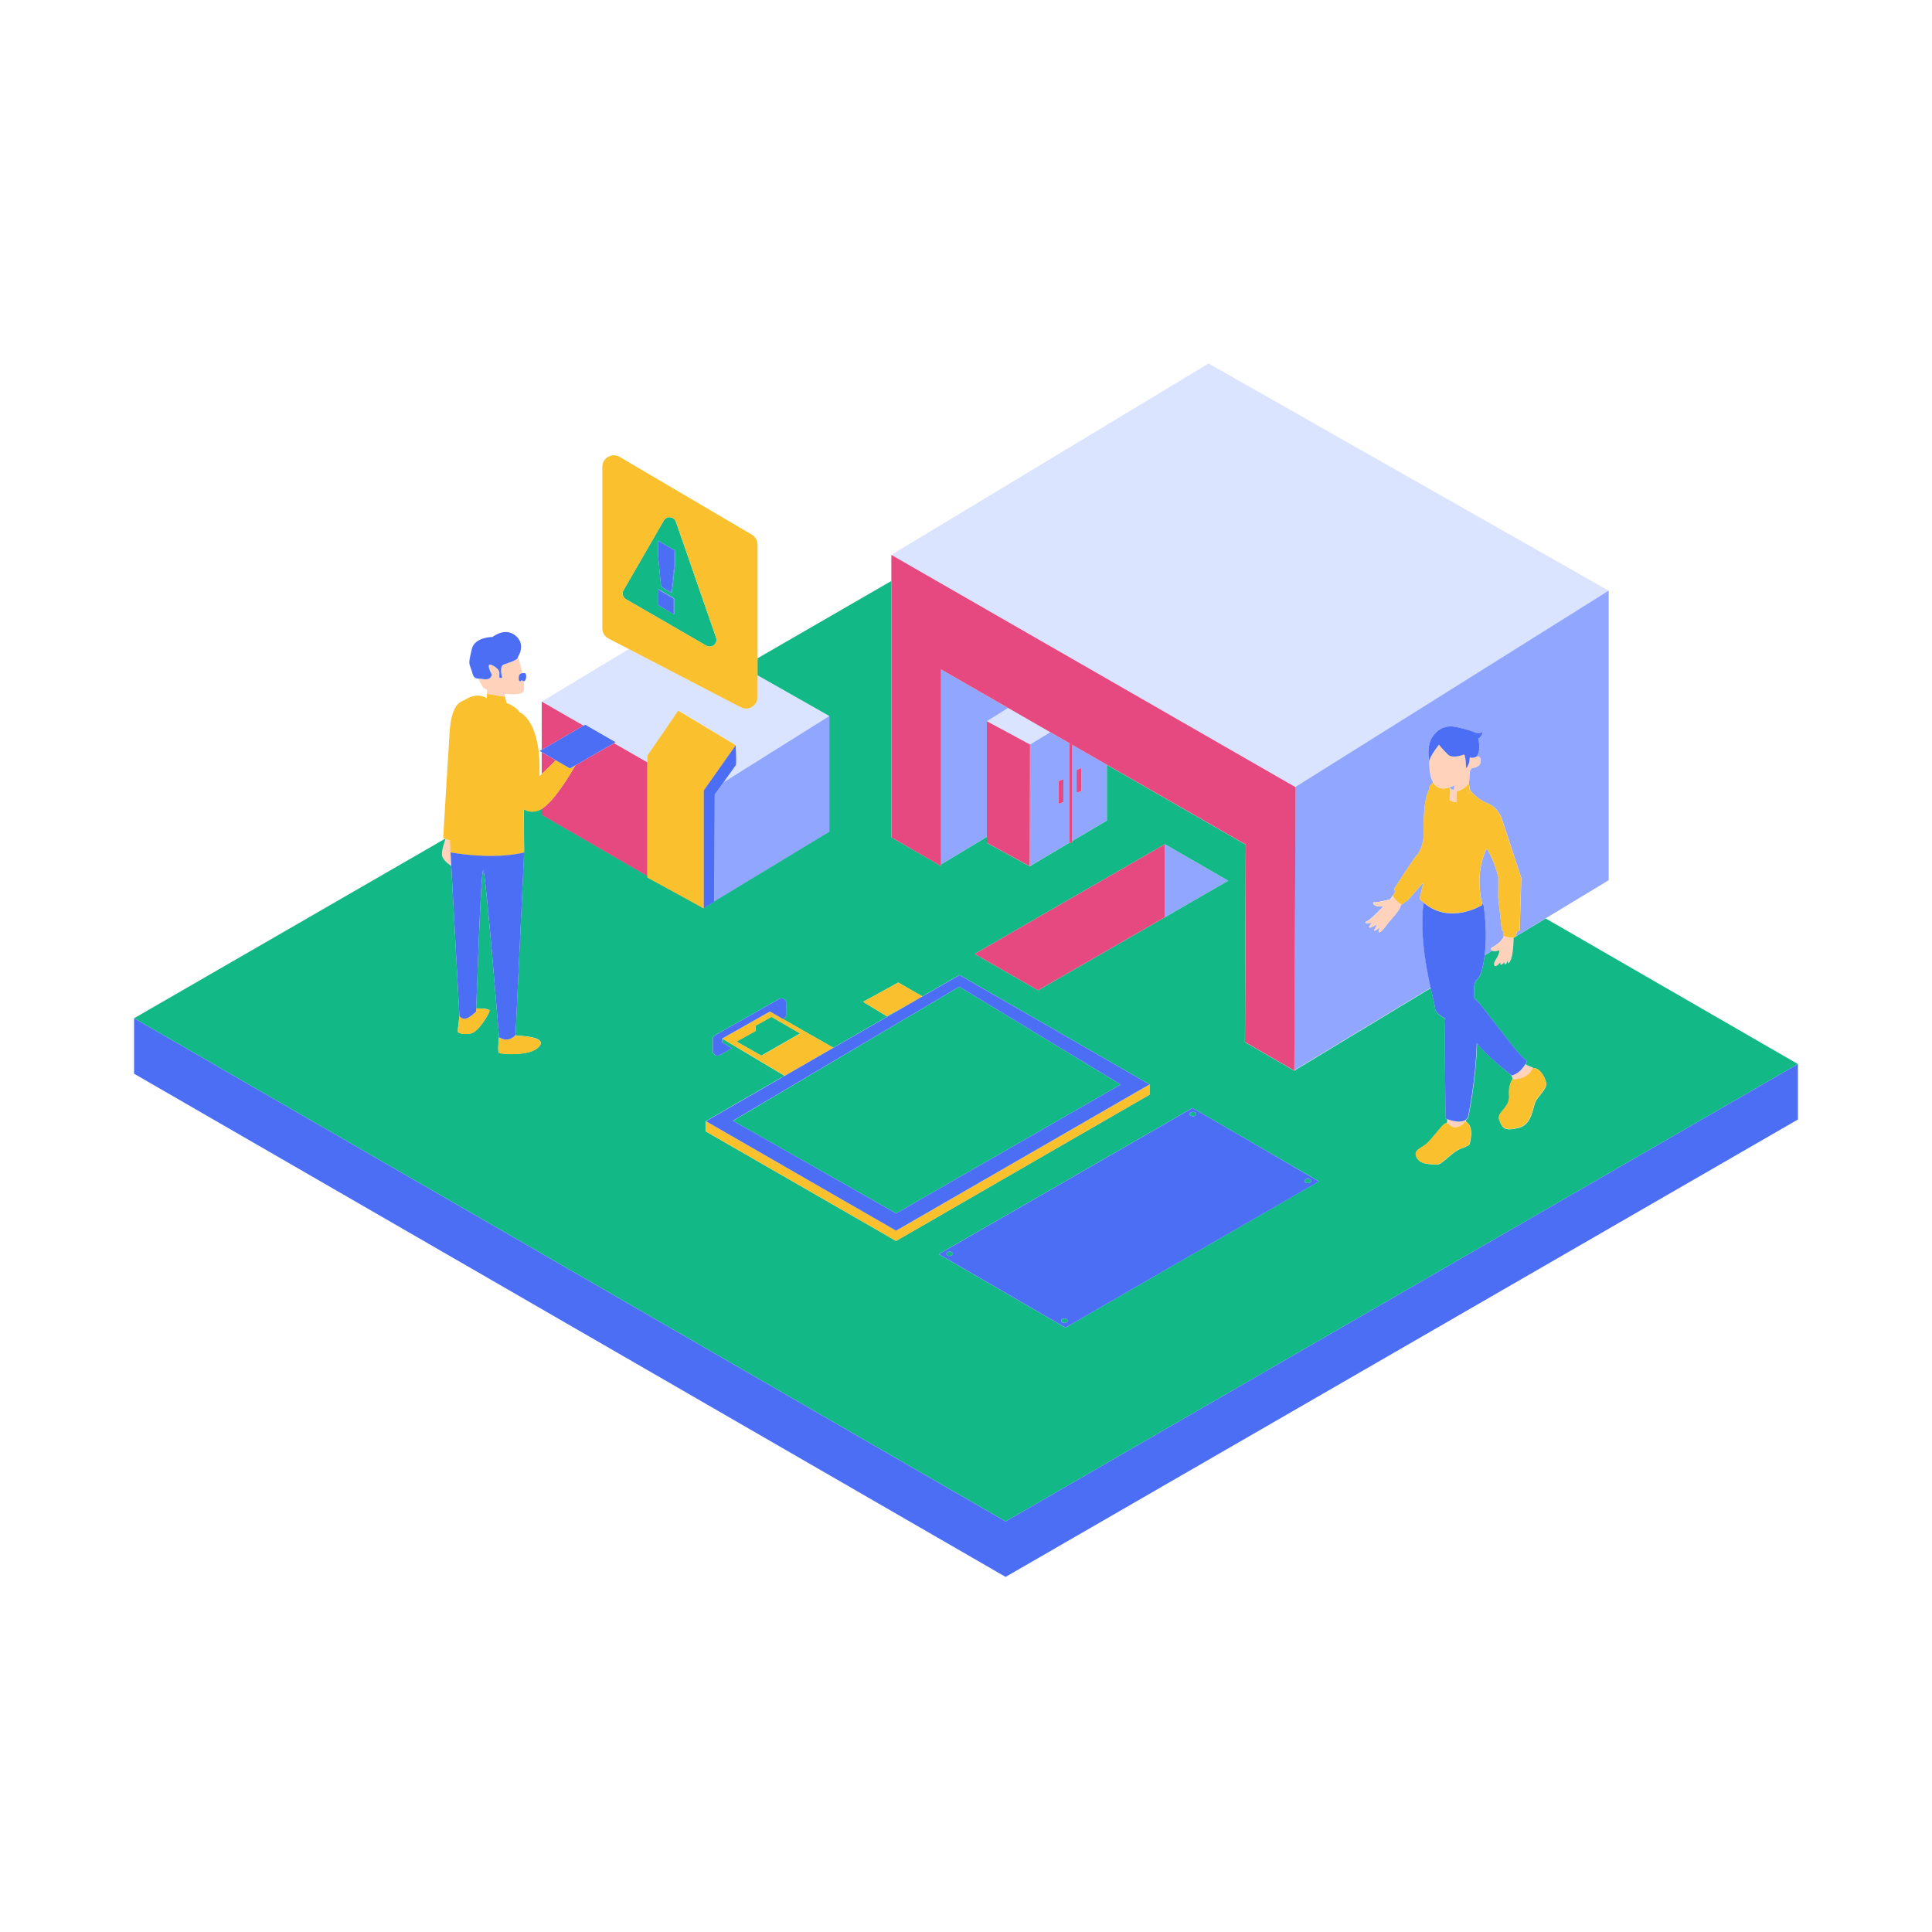 <?xml version="1.0" standalone="no"?>
<svg version="1.1" id="Layer_2" xmlns="http://www.w3.org/2000/svg" xmlns:xlink="http://www.w3.org/1999/xlink" x="0px" y="0px" viewBox="0 0 2000 2000" enable-background="new 0 0 2000 2000" xml:space="preserve">
<path id="color_x5F_7" fill="#dbe4ff" d="M1043.6,732.9l43.7,25.1l-21,12.7l-44.7-24.1L1043.6,732.9z M784.1,721.5
	c0,8.9-9.5,14.7-17.4,10.6l-115.8-60.2l-90.1,54.4l43.3,24.9l1.7-1l18.3,10.6l1,0.6l0,0l12.1,7l-1.6,0.9l34.7,19.9V782l31.9-46.5
	l59.5,35.8c0,0,1.2,19.3,0,20.9l-12.5,17.5l109.4-68.6L784.1,699V721.5z M1251.1,376.3L922.7,574.4l418.4,240.5l324.2-203.4
	L1251.1,376.3z"></path>
<path id="color_x5F_6" fill="#91a7ff" d="M1271.5,911.7l-65.6,37.9v-75.7L1271.5,911.7z M1481,862.6c0,0.2,0,0.4,0,0.6
	C1481,863,1481,862.8,1481,862.6z M1480.9,861.3c0-0.1,0-0.2,0-0.4C1480.9,861,1480.9,861.1,1480.9,861.3z M1481.1,864.8
	c0-0.2,0-0.4,0-0.6C1481.1,864.4,1481.1,864.6,1481.1,864.8z M1479.9,845.3c0-0.2,0-0.5,0-0.7
	C1479.9,844.9,1479.9,845.1,1479.9,845.3z M1479.5,838.6c0,0.3,0,0.5,0,0.8C1479.5,839.1,1479.5,838.9,1479.5,838.6z M1480.5,855
	L1480.5,855L1480.5,855z M1480.7,857.2c0-0.1,0-0.3,0-0.4C1480.7,856.9,1480.7,857,1480.7,857.2z M1480.8,858.9v0.1
	C1480.8,859,1480.8,859,1480.8,858.9z M1525.2,785c0.1-0.2,0.1-0.4,0.1-0.6c0.6-0.1,1.2-0.2,1.6-0.3
	C1525.9,784.6,1525.2,785.1,1525.2,785z M1066.3,770.7l-0.3,126l41.2-24.5V769.5l-19.9-11.5L1066.3,770.7z M1095.8,808.6l5-2.1v23.9
	l-5,1.7V808.6z M1110.2,870.5l35.8-21.2v-57.6l-35.8-20.5V870.5z M1114.5,797.1l5-2.1v23.9l-5,1.7V797.1z M974.2,693l69.4,39.9
	l-22,13.7v119.6L974.2,895V693z M1534.4,935.9c-0.8-2.9-3.2-13-2.7-27.8c0.7-17.5,7.3-29.6,7.3-29.6c7.8,11.4,12.1,29.5,12.1,29.5
	l-0.1,21.5l3.7,33.5c0.4,0.3,0.9,0.5,1.3,0.7v5.1c0,0,0.3,0.1,0.8,0.3c-1,3.4-2.4,3.4-3,4.8c-0.8,1.9-10.4,7.8-10.4,7.8
	c0.1,1.2,0.7,2,1.4,2.4l-7.9,4.8c3.4-27.7-1.4-53.6-1.4-53.6C1535.1,935.5,1534.7,935.7,1534.4,935.9z M1500.7,815.2
	c1.8-0.6,3.5-1.5,5.2-2.5c-0.5,1.8-0.9,3.7-1.2,5.4c-1-0.6-2.4-1.3-3.9-2.1L1500.7,815.2z M1566.9,970.4c0.5-0.1,0.9-0.3,1.4-0.4
	l-1.4,0.8C1566.9,970.6,1566.9,970.5,1566.9,970.4z M1479.7,842.6c0,0.3,0,0.5,0,0.8C1479.8,843.2,1479.8,842.9,1479.7,842.6z
	 M1665.3,611.4v299.8l-96,58.1l0.9-4.7c1.9-0.8,3-1.6,3-1.6l1.7-54l-19.9-60.5c0,0-3.3-12.4-14.9-16.8s-18.3-13.9-18.3-13.9
	l-1.1-6.2c0.2-5.2,0.7-10.6,1-13.8c1.3-1.7,2-2.8,2-2.8s9.5-0.1,9.1-7.8c-0.3-4.4-2.8-4.4-4.8-3.6c5.7-4.4,2.4-19.1,2.4-19.1
	c2.4,0.2,6-8.2,4.1-6.5s-6.8,0.6-6.8,0.6s-7.3-3.4-21.5-6.1s-21.7,8.2-21.7,8.2c-8.7,9.5-5.1,27.5-5.1,27.5c0.1-0.4,0.2-0.9,0.3-1.4
	c-0.3,9.1,0.7,17.7,4,23.3c-0.7,0.4-1.8,1.3-3.3,3.3c-0.5,0.7-0.9,2.1-1.1,4.2c0,0,0,0,0-0.1c-2.7,4.9-6.3,17.3-5.4,48.5
	c0,0-1.5,12.9-6.7,18.7s-23.9,35.5-23.9,35.5s0.2,1.1,1.1,2.8l-1.4,2.3c-2.3,3.4-4,5.7-4,5.7s-14.3,3.7-16.6,3
	c-2.3-0.7-1.1,6.1,9.8,4.1c0,0-12.9,13.7-17,15.4s-0.9,3.2,5.1,1.4c0,0-4.7,5.5-2.5,5.4c2.1-0.1,8.4-3.7,8.4-3.7s-5.4,7.4-3,6.8
	c2.4-0.6,5.9-4.2,5.9-4.2s-3.3,5.3-1.3,5.9s9.2-9.8,9.2-9.8s12.7-13.8,12.7-17.2c0-0.3,0.4-1.1,1.1-2.1c0.2,0.1,0.4,0.2,0.6,0.3
	l4.3-3.6c0.2,0.1,0.4,0.2,0.6,0.3l2.6-2.9l0.6-0.5l-0.1-0.1l14.1-15.9c-2.2,9.6-4,16.8-4,16.8c1.4,1.4,2.8,2.7,4.2,3.9
	c0,0.2,0,0.5,0,0.7c-4,29.5,2.5,65.2,7.4,87.5l-141.3,85.5l1.3-293.4L1665.3,611.4z M1479.1,820.7c0,0.2,0,0.5,0,0.7
	C1479.1,821.2,1479.1,821,1479.1,820.7z M1479.7,841.4c0-0.3,0-0.6,0-0.8C1479.6,840.9,1479.7,841.1,1479.7,841.4z M1479.2,819.3
	c0,0.2,0,0.4,0,0.7C1479.2,819.8,1479.2,819.6,1479.2,819.3z M1479.1,823c0-0.3,0-0.5,0-0.8C1479.1,822.4,1479.1,822.7,1479.1,823z
	 M1473.9,912.4c-0.1,0.5-0.2,1-0.3,1.4C1473.7,913.3,1473.8,912.9,1473.9,912.4z M1479.1,823.8c0,0.3,0,0.6,0,1
	C1479.1,824.4,1479.1,824.1,1479.1,823.8z M1474.2,911c-0.1,0.4-0.2,0.9-0.3,1.3C1474,911.9,1474.1,911.5,1474.2,911z M1474.3,910.7
	c0.1-0.4,0.2-0.7,0.2-1.1C1474.5,910,1474.4,910.3,1474.3,910.7z M1479.3,818c0,0.2,0,0.4-0.1,0.6
	C1479.3,818.5,1479.3,818.3,1479.3,818z M1479.2,831.7c0,0.3,0,0.6,0,0.9C1479.2,832.3,1479.2,832,1479.2,831.7z M1479.1,828.8
	c0-0.3,0-0.6,0-0.8C1479.1,828.2,1479.1,828.5,1479.1,828.8z M1479.1,829.8c0,0.3,0,0.6,0,0.9
	C1479.2,830.4,1479.2,830.1,1479.1,829.8z M1479.1,827c0-0.3,0-0.6,0-0.8C1479.1,826.4,1479.1,826.7,1479.1,827z M1479.5,837.4
	c0-0.2,0-0.4,0-0.5C1479.4,837,1479.4,837.2,1479.5,837.4z M1479.3,833.6c0,0.3,0,0.6,0,0.9C1479.3,834.2,1479.3,833.9,1479.3,833.6
	z M1474.6,909.2L1474.6,909.2L1474.6,909.2L1474.6,909.2z M1520.7,820.5l1.1-2.7c-0.3,1.1-0.6,2.1-1.1,3.1
	C1520.7,820.8,1520.7,820.6,1520.7,820.5z M728,940v0.3l0.3-0.2L728,940z M749.1,809.8l-9.1,12.8l-0.4,110.7l-0.6,0.4l119.5-72.4
	V741.2L749.1,809.8z"></path>
<path id="color_x5F_5" fill="#FFD2BB" d="M1525.3,784.4c0,0.2-0.1,0.4-0.1,0.6c0,0.1,0.7-0.4,1.8-1c0.4-0.1,0.6-0.2,0.6-0.2
	c0.1-0.1,0.3-0.2,0.4-0.3c2.1-0.8,4.6-0.9,4.8,3.6c0.5,7.7-9.1,7.8-9.1,7.8s-0.7,1.1-2,2.8c-0.3,3.2-0.8,8.6-1,13.8l-0.2-1
	c0,0-1.7,5.5-12.3,8.9c0,0-0.1,6.1-0.1,11.1c-3-0.5-5.4-1.3-7.3-2.2l0.6-8.8l-0.6-3.7c1.5,0.7,2.8,1.5,3.9,2.1
	c0.3-1.7,0.7-3.6,1.2-5.4c-1.8,1.1-3.7,2-5.6,2.6c-1.6,0.5-3.2,0.8-4.8,0.9c-4.3,0.3-7.6-1.2-9.9-3.8c-0.3-0.3-0.6-0.7-0.8-1
	c-0.1-0.1-0.1-0.2-0.2-0.3c-3.9-5.5-5-14.7-4.7-24.4c1.9-6,9.8-15.8,9.8-15.8s4.8,5.8,9.5,10.3c4.8,4.5,16.6-0.2,16.6-0.2
	c1.8,2.5,2,14.3,2,14.3c4.9-5.2,3.3-12.9,4-11.5C1522,784.7,1523.8,784.6,1525.3,784.4z M1556.8,969.1c-1,3.4-2.4,3.4-3,4.8
	c-0.8,1.9-10.4,7.8-10.4,7.8c0.4,5.2,8.8,1.9,8.8,1.9c-0.5,7.6-6.6,11.3-5.4,15.2s6.4-2.8,6.4-2.8c-0.8,5.8,4,0,4,0
	c0.5,6.3,3.7-2,3.7-2c-0.4,3.3,0.7,3,0.7,3c4.3-3.3,5.2-18.2,5.3-26.7C1563.4,971.2,1558.7,969.8,1556.8,969.1z M1497.5,1162.5h0.1
	c0.1,0,0.3,0.1,0.4,0.1h0.1c0.1,0.1,0.3,0.1,0.4,0.2c0,0,0,0,0.1,0c2.2,1.1,4.2,4.1,7.3,4.1c0.1,0,0.1,0,0.2,0
	c4-0.2,9.8-2.7,9.8-6.2c0,0,0.7,0.1,1.7,0.7c-0.3-0.7-0.5-1.4-0.7-1.9c-2.8,1.8-8.4,2.7-19-1c0,0.8,0,1.4,0,1.6
	C1498.1,1160.9,1497.8,1161.7,1497.5,1162.5L1497.5,1162.5z M1565.1,1113.5c0,0-0.7-0.6-2-1.6c1.1,1.2,1.8,2.2,2,2.8
	c0.2,0.7,0.4,1.6,0.6,2.7c0.6,0,1.2,0,1.7,0c0.2,0,0.3,0,0.5,0c0.4,0,0.8,0,1.2-0.1c0.2,0,0.3,0,0.5,0c0.5,0,0.9-0.1,1.3-0.2
	c0.1,0,0.2,0,0.2,0c0.5-0.1,1-0.2,1.5-0.3c0.1,0,0.1,0,0.2,0c0.4-0.1,0.9-0.2,1.3-0.3c0.1,0,0.2-0.1,0.3-0.1
	c0.4-0.1,0.8-0.3,1.2-0.4h0.1c0.9-0.3,1.7-0.7,2.5-1.1c6.5-3.5,8.5-9,8.5-9c0.3,0,0.7-0.1,1,0c-1.9-1.1-3.7-1.8-5-2.2
	c-0.8-0.3-2.1-0.9-3.6-1.8C1576.9,1105.5,1572.4,1111.5,1565.1,1113.5z M1442,927.3l1.2-2c-2.3,3.4-4,5.7-4,5.7s-14.3,3.7-16.6,3
	c-2.3-0.7-1.1,6.1,9.8,4.1c0,0-12.9,13.7-17,15.4s-0.9,3.2,5.1,1.4c0,0-4.7,5.5-2.5,5.4c2.1-0.1,8.4-3.7,8.4-3.7s-5.4,7.4-3,6.8
	c2.4-0.6,5.9-4.2,5.9-4.2s-3.3,5.3-1.3,5.9s9.2-9.8,9.2-9.8s12.7-13.8,12.7-17.2c0-0.3,0.4-1.1,1.1-2.1
	C1446.3,933.8,1442,927.3,1442,927.3z M467.1,896.6c-4-2.6-8.7-7.1-9.4-10.5c-0.9-4.8,1.9-13.2,3.6-17.8l4.6,1.7
	c0.1,4.3,0.2,6.9,0.2,7.2c0,0,0,0,0-0.1c0,0.1,0,0.1,0,0.1L467.1,896.6z M540.7,696.9c-1.9-8.8-4.5-17.2-4.5-17.2
	c0.4,3.7-9.6,6.2-14.8,8.2s-1.6,13.8-1.6,13.8H517l-0.1-4.1c0,0,1.5-4.5-7-8.8s-0.7,9.7-0.7,9.7c-2,7.2-8.7,4-14.3,3.9
	c1.9,3.6,3.8,6.6,4.6,8.4c0.5,1.1,2.2,2.2,4.6,3.2v4.3l18.8,3.1c-0.2-1.1-0.5-2.1-0.7-3.2c8.6,1,16.8,0.8,19-1.8
	c1.6-1.8,1.6-6.1,1-11.2c-1-0.2-1.9-1.6-2.8-0.5c-1.3,1.7-3-0.1-2.3-4.6C537.4,697.9,539.1,697.1,540.7,696.9z"></path>
<path id="color_x5F_4" fill="#12b886" d="M911.6,1056.4l-18.1-10.4v-8.9L918,1052l24.5-13.5L911.6,1056.4z M762.4,1078.2l25.7,14.6
	l40.2-23l-29.7-17.2l-16.5,9.2l0.2,5.4L762.4,1078.2z M993,1021.4l167.2,101.3l-232.5,133.4l-168.9-95.8L993,1021.4z M983.1,1295.6
	c-1.9,0-3.4,1-3.4,2.3s1.5,2.3,3.4,2.3s3.4-1,3.4-2.3S985,1295.6,983.1,1295.6z M1357.3,1222.5c0,1.3-1.5,2.3-3.4,2.3
	s-3.4-1-3.4-2.3s1.5-2.3,3.4-2.3S1357.3,1221.2,1357.3,1222.5z M1105.4,1367.2c0,1.3-1.5,2.3-3.4,2.3s-3.4-1-3.4-2.3
	s1.5-2.3,3.4-2.3S1105.4,1365.9,1105.4,1367.2z M1238.5,1153.3c0,1.3-1.5,2.3-3.4,2.3s-3.4-1-3.4-2.3s1.5-2.3,3.4-2.3
	C1236.9,1151.1,1238.5,1152.1,1238.5,1153.3z M812.3,1113.7l-3.4,2l-61.2-36.5v-4L812.3,1113.7z M741.3,660.1l-41.6-120
	c-2-5.6-9.6-6.4-12.6-1.2l-41.6,72c-1.9,3.3-0.8,7.6,2.6,9.5l83.1,48C736.8,671.6,743.4,666.2,741.3,660.1z M697.9,636l-16.4-9.5
	v-16.7l16.4,9.5V636z M698.7,585.2l-3.3,28.6l-11-6.3l-3.2-32.4v-15.3l17.5,10.1V585.2z M1535.9,937.8
	C1535.9,937.9,1535.9,937.9,1535.9,937.8C1535.9,937.9,1535.9,937.9,1535.9,937.8z M1536.1,938.8L1536.1,938.8L1536.1,938.8z
	 M1535.8,937.1L1535.8,937.1L1535.8,937.1z M1534,934.5c-0.1-0.3-0.1-0.5-0.2-0.9C1533.8,933.9,1533.9,934.2,1534,934.5z
	 M1534.2,935.3c-0.1-0.2-0.1-0.5-0.2-0.7C1534.1,934.8,1534.1,935.1,1534.2,935.3z M1535.5,935.4
	C1535.5,935.3,1535.5,935.3,1535.5,935.4C1535.5,935.3,1535.5,935.3,1535.5,935.4z M1531.6,913.3c0-0.7,0-1.4,0-2.1l0,0
	C1531.6,911.9,1531.6,912.6,1531.6,913.3z M1533.5,932.5c0.1,0.3,0.1,0.6,0.2,0.9C1533.7,933.2,1533.6,932.9,1533.5,932.5z
	 M1535.7,936.4v0.1V936.4z M1535.6,935.6L1535.6,935.6L1535.6,935.6z M1535.6,936C1535.6,936,1535.6,935.9,1535.6,936
	C1535.6,935.9,1535.6,936,1535.6,936z M1533.3,931.3c0.1,0.4,0.1,0.8,0.2,1.1C1533.4,932.1,1533.4,931.7,1533.3,931.3z M1531.7,916
	c0,0.7,0.1,1.4,0.1,2.1C1531.7,917.4,1531.7,916.7,1531.7,916z M1531.8,918.5c0,0.7,0.1,1.3,0.1,1.9
	C1531.8,919.8,1531.8,919.1,1531.8,918.5z M1531.3,938.6c0.1,0,0.1-0.1,0.2-0.1C1531.4,938.6,1531.3,938.6,1531.3,938.6z
	 M1531.9,920.8c0,0.6,0.1,1.2,0.2,1.8C1532,922,1532,921.4,1531.9,920.8z M1531.8,938.4c0.1,0,0.1-0.1,0.2-0.1
	C1531.9,938.3,1531.8,938.3,1531.8,938.4z M1531.6,913.7c0,0.7,0,1.5,0,2.2C1531.6,915.2,1531.6,914.5,1531.6,913.7z M1533,929.8
	c0.1,0.4,0.1,0.8,0.2,1.2C1533.2,930.7,1533.1,930.3,1533,929.8z M1532.8,928.3c0.1,0.4,0.1,0.9,0.2,1.3
	C1532.9,929.2,1532.9,928.8,1532.8,928.3z M1532.5,926.3c-0.1-0.5-0.1-1-0.2-1.6C1532.4,925.3,1532.4,925.8,1532.5,926.3z
	 M1532.5,926.7c0.1,0.5,0.1,1,0.2,1.5C1532.7,927.7,1532.6,927.2,1532.5,926.7z M1529.7,939.4c0,0-0.1,0-0.1,0.1
	C1529.6,939.4,1529.6,939.4,1529.7,939.4z M1510,945.1L1510,945.1L1510,945.1z M1511.1,945C1511.2,945,1511.2,945,1511.1,945
	C1511.2,945,1511.2,945,1511.1,945z M1512.4,944.8h-0.1C1512.3,944.8,1512.3,944.8,1512.4,944.8z M1556,968.8L1556,968.8L1556,968.8
	z M1513.4,944.6h0.1H1513.4z M1556.8,969.1L1556.8,969.1c-0.1,0-0.2-0.1-0.3-0.1C1556.6,969,1556.7,969,1556.8,969.1z M1557.6,969.4
	c0.2,0.1,0.4,0.1,0.5,0.2C1557.9,969.5,1557.7,969.4,1557.6,969.4z M1558.8,969.7c-0.1,0-0.2-0.1-0.3-0.1
	C1558.6,969.7,1558.7,969.7,1558.8,969.7z M1556.2,968.9L1556.2,968.9L1556.2,968.9z M1530.7,938.9c0.1,0,0.1-0.1,0.2-0.1
	C1530.8,938.8,1530.8,938.9,1530.7,938.9z M1514.7,944.4c-0.1,0-0.1,0-0.2,0C1514.5,944.4,1514.6,944.4,1514.7,944.4z M1560.5,970.2
	L1560.5,970.2L1560.5,970.2z M1515.8,944.2c-0.1,0-0.1,0-0.2,0C1515.6,944.2,1515.7,944.2,1515.8,944.2z M1528.3,940L1528.3,940
	L1528.3,940z M1521.7,942.5L1521.7,942.5L1521.7,942.5z M1532.2,938.1c0.1,0,0.1-0.1,0.2-0.1
	C1532.3,938.1,1532.3,938.1,1532.2,938.1z M1530.3,939.1c0,0-0.1,0-0.1,0.1C1530.2,939.1,1530.2,939.1,1530.3,939.1z M1529,939.7
	C1529,939.7,1528.9,939.7,1529,939.7C1528.9,939.7,1529,939.7,1529,939.7z M1517.7,943.7c0.1,0,0.1,0,0.2,0
	C1517.8,943.7,1517.8,943.7,1517.7,943.7z M1516.7,944c0.1,0,0.1,0,0.2,0C1516.8,943.9,1516.7,943.9,1516.7,944z M1520.8,942.8
	L1520.8,942.8L1520.8,942.8z M1519.8,943.1h0.1H1519.8z M1518.9,943.4h-0.1H1518.9z M1509.3,1161h-0.1
	C1509.3,1161,1509.3,1161,1509.3,1161z M1439.8,930.1c-0.3,0.4-0.5,0.7-0.6,0.8C1439.3,930.7,1439.5,930.5,1439.8,930.1z
	 M1505.1,1160.5L1505.1,1160.5L1505.1,1160.5z M1500,1159.2L1500,1159.2L1500,1159.2z M1501.8,1159.7L1501.8,1159.7L1501.8,1159.7z
	 M1450.9,936.2L1450.9,936.2L1450.9,936.2c-0.7,1-1.1,1.7-1.1,2.1C1449.8,937.9,1450.2,937.2,1450.9,936.2z M1444.5,923l-1.4,2.3
	c-1.4,2.1-2.7,3.8-3.4,4.8c0.7-1,1.9-2.7,3.4-4.8l-1.2,2L1444.5,923z M1472.8,943.7C1472.8,943.7,1472.8,943.8,1472.8,943.7
	C1472.8,943.8,1472.8,943.7,1472.8,943.7z M1473.4,938c0,0.1,0,0.1,0,0.2C1473.3,938.1,1473.4,938,1473.4,938z M1471.4,932.5
	c0.1,0.1,0.2,0.2,0.4,0.3C1471.7,932.7,1471.6,932.6,1471.4,932.5z M1473.7,934.6L1473.7,934.6c0,0.2,0,0.5,0,0.7v0.1
	C1473.7,935.1,1473.7,934.9,1473.7,934.6C1473.8,934.6,1473.7,934.6,1473.7,934.6z M1472.4,955.5c0-0.1,0-0.1,0-0.2
	C1472.4,955.3,1472.4,955.4,1472.4,955.5z M1557,969.2c0.1,0,0.2,0.1,0.3,0.1C1557.2,969.2,1557.1,969.2,1557,969.2z M1532.7,937.9
	l0.1-0.1C1532.8,937.8,1532.7,937.9,1532.7,937.9z M1511.7,1161c-0.1,0-0.1,0-0.2,0C1511.6,1161,1511.6,1161,1511.7,1161z
	 M1515.1,1160.4c0.1,0,0.1-0.1,0.2-0.1C1515.2,1160.3,1515.2,1160.4,1515.1,1160.4z M1515.8,1160.1c0.1,0,0.1-0.1,0.2-0.1
	C1515.9,1160.1,1515.9,1160.1,1515.8,1160.1z M1512.7,1160.9c-0.1,0-0.1,0-0.2,0C1512.6,1161,1512.6,1160.9,1512.7,1160.9z
	 M1510.4,1161.1h0.1C1510.5,1161.1,1510.5,1161.1,1510.4,1161.1z M1513.5,1160.8c0.1,0,0.1,0,0.2,0
	C1513.6,1160.8,1513.5,1160.8,1513.5,1160.8z M1508,1160.9L1508,1160.9L1508,1160.9z M1472.7,946.7c0-0.1,0-0.1,0-0.2
	C1472.7,946.6,1472.7,946.6,1472.7,946.7z M1506.6,1160.7L1506.6,1160.7L1506.6,1160.7z M1514.5,1160.6c-0.1,0-0.1,0-0.2,0.1
	C1514.4,1160.6,1514.5,1160.6,1514.5,1160.6z M1503.5,1160.1L1503.5,1160.1L1503.5,1160.1z M1534.5,936.8
	C1534.6,936.8,1534.6,936.8,1534.5,936.8C1534.6,936.8,1534.6,936.8,1534.5,936.8z M1534.6,936.7v-0.1
	C1534.6,936.6,1534.6,936.7,1534.6,936.7z M1534.6,936.8L1534.6,936.8L1534.6,936.8z M1534.4,936.9L1534.4,936.9L1534.4,936.9z
	 M1482.9,940.7C1483,940.7,1483,940.7,1482.9,940.7C1483,940.7,1483,940.7,1482.9,940.7z M1534.2,935.3c0.1,0.2,0.1,0.4,0.2,0.6
	c0.1,0.3,0.1,0.5,0.2,0.6C1534.5,936.3,1534.3,935.9,1534.2,935.3z M1533.1,937.7c0.1,0,0.1-0.1,0.1-0.1
	C1533.2,937.6,1533.1,937.6,1533.1,937.7z M1533.5,937.4c0,0-0.1,0-0.1,0.1C1533.5,937.4,1533.5,937.4,1533.5,937.4z M1533.8,937.2
	c0,0-0.1,0-0.1,0.1C1533.8,937.3,1533.8,937.2,1533.8,937.2z M1497.6,945.2L1497.6,945.2L1497.6,945.2z M1534.2,937
	C1534.2,937,1534.3,937,1534.2,937C1534.3,937,1534.2,937,1534.2,937z M1534,937.1c0,0,0.1,0,0.1-0.1
	C1534.1,937.1,1534,937.1,1534,937.1z M1491.1,943.9c-0.1,0-0.2,0-0.3-0.1C1491,943.8,1491.1,943.8,1491.1,943.9z M1493.6,944.5
	c0.1,0,0.2,0,0.2,0C1493.7,944.5,1493.6,944.5,1493.6,944.5z M1492.2,944.2c0.1,0,0.2,0,0.2,0.1
	C1492.4,944.2,1492.3,944.2,1492.2,944.2z M1495.1,944.8c-0.1,0-0.1,0-0.2,0C1495,944.8,1495,944.8,1495.1,944.8z M1496.4,945h-0.1
	C1496.3,945,1496.3,945,1496.4,945z M1485.7,942c-0.1,0-0.1-0.1-0.2-0.1C1485.6,941.9,1485.7,942,1485.7,942z M1486.9,942.4
	c0.1,0,0.2,0.1,0.2,0.1C1487,942.5,1486.9,942.5,1486.9,942.4z M1489.5,943.4c0.1,0,0.2,0.1,0.3,0.1
	C1489.7,943.5,1489.6,943.4,1489.5,943.4z M1484.4,941.4c-0.1,0-0.1-0.1-0.2-0.1C1484.3,941.3,1484.3,941.4,1484.4,941.4z
	 M1488.2,942.9c0.1,0,0.2,0.1,0.3,0.1C1488.4,943,1488.3,943,1488.2,942.9z M1532.1,922.8c0.1,0.6,0.1,1.1,0.2,1.6
	C1532.2,923.9,1532.1,923.4,1532.1,922.8z M1475.9,995.8L1475.9,995.8L1475.9,995.8z M1476.4,998.8c0-0.1,0-0.2-0.1-0.3
	C1476.4,998.6,1476.4,998.7,1476.4,998.8z M1474.1,981.9c0-0.1,0-0.2,0-0.3C1474,981.7,1474,981.8,1474.1,981.9z M1475.1,990.2
	c0,0.1,0,0.2,0,0.3C1475.1,990.4,1475.1,990.3,1475.1,990.2z M1474.4,984.8c0-0.1,0-0.2,0-0.4
	C1474.4,984.5,1474.4,984.6,1474.4,984.8z M1475.5,992.8c0,0.2,0,0.3,0.1,0.5C1475.5,993.1,1475.5,993,1475.5,992.8z M1478.6,1011.1
	c0,0.2,0.1,0.3,0.1,0.5C1478.7,1011.4,1478.7,1011.2,1478.6,1011.1z M1478.2,1008.7c0,0.2,0.1,0.4,0.1,0.6
	C1478.2,1009.1,1478.2,1008.9,1478.2,1008.7z M1477.7,1006.4c0,0.1,0,0.2,0.1,0.3C1477.8,1006.5,1477.8,1006.4,1477.7,1006.4z
	 M1479.2,1013.9v-0.1C1479.2,1013.8,1479.2,1013.9,1479.2,1013.9z M1476.9,1001.5c0-0.2-0.1-0.4-0.1-0.6
	C1476.8,1001.1,1476.8,1001.3,1476.9,1001.5z M1477.3,1003.9c0-0.1,0-0.3-0.1-0.4C1477.3,1003.7,1477.3,1003.8,1477.3,1003.9z
	 M566.9,832.5c0.1-0.1,0.2-0.2,0.4-0.3C567.2,832.3,567,832.4,566.9,832.5z M566,833.4c-0.1,0.1-0.3,0.2-0.4,0.4
	C565.7,833.6,565.9,833.5,566,833.4z M568.5,831c-0.1,0.1-0.2,0.2-0.2,0.2C568.3,831.1,568.4,831,568.5,831z M573.4,825.5
	L573.4,825.5L573.4,825.5z M564.7,834.5c-0.1,0.1-0.3,0.2-0.4,0.4C564.4,834.8,564.6,834.6,564.7,834.5z M563,835.9
	c0.1-0.1,0.3-0.2,0.4-0.3C563.3,835.7,563.1,835.8,563,835.9z M1472.8,967.1L1472.8,967.1L1472.8,967.1z M1473.2,972.9
	c0,0.1,0,0.2,0,0.2C1473.2,973.1,1473.2,973,1473.2,972.9z M1473.4,975.8c0,0.1,0,0.1,0,0.2C1473.4,975.9,1473.4,975.9,1473.4,975.8
	z M562.2,836.5c-0.1,0.1-0.3,0.2-0.4,0.3C561.9,836.7,562,836.6,562.2,836.5z M1472.6,964.3c0-0.1,0-0.1,0-0.2
	C1472.6,964.1,1472.6,964.2,1472.6,964.3z M1543.5,982.6c-0.1-0.3-0.1-0.5-0.2-0.9C1543.4,982,1543.5,982.3,1543.5,982.6z
	 M1563.6,1112.3C1563.6,1112.3,1563.6,1112.2,1563.6,1112.3C1563.6,1112.2,1563.6,1112.3,1563.6,1112.3z M1565,1113.4
	C1565,1113.4,1564.9,1113.3,1565,1113.4C1564.9,1113.3,1565,1113.4,1565,1113.4z M1565.1,1113.5
	C1565.1,1113.5,1565.1,1113.4,1565.1,1113.5C1565.1,1113.4,1565.1,1113.5,1565.1,1113.5z M1568.9,1111.9c-0.1,0-0.1,0.1-0.2,0.1
	C1568.8,1112,1568.9,1112,1568.9,1111.9z M1567.5,1112.6c0.1-0.1,0.2-0.1,0.4-0.2C1567.7,1112.5,1567.6,1112.6,1567.5,1112.6z
	 M574.5,824.2c0.1-0.1,0.2-0.2,0.3-0.3C574.7,823.9,574.6,824.1,574.5,824.2z M1544.3,983.7L1544.3,983.7L1544.3,983.7z
	 M1479.7,1016.5c0-0.2-0.1-0.3-0.1-0.5C1479.6,1016.1,1479.7,1016.3,1479.7,1016.5z M1566.3,1113.1c0.1,0,0.2-0.1,0.4-0.1
	C1566.5,1113,1566.4,1113,1566.3,1113.1z M974.2,693l69.4,39.9l43.7,25.1l19.9,11.5L974.2,693z M1578.7,1102.3
	C1578.7,1102.4,1578.7,1102.4,1578.7,1102.3C1578.7,1102.4,1578.7,1102.4,1578.7,1102.3z M1543.8,983c0,0.1,0.1,0.1,0.1,0.2
	C1543.8,983.2,1543.8,983.1,1543.8,983z M1576.3,1105.8c0-0.1,0.1-0.1,0.1-0.2C1576.4,1105.6,1576.4,1105.7,1576.3,1105.8z
	 M1577.1,1104.8c0,0.1-0.1,0.1-0.1,0.2C1577,1104.9,1577,1104.8,1577.1,1104.8z M1516.5,1159.8c0.1,0,0.1-0.1,0.2-0.1
	C1516.6,1159.8,1516.5,1159.8,1516.5,1159.8z M1480.1,1018.1c0,0.2,0.1,0.3,0.1,0.5C1480.1,1018.4,1480.1,1018.3,1480.1,1018.1z
	 M1577.6,1104L1577.6,1104L1577.6,1104z M1572,1110c0.1-0.1,0.2-0.1,0.3-0.2C1572.1,1109.9,1572,1109.9,1572,1110z M1573.1,1109.1
	l0.1-0.1L1573.1,1109.1z M1571.3,1110.5c-0.1,0.1-0.2,0.1-0.3,0.2C1571.1,1110.6,1571.2,1110.6,1571.3,1110.5z M1574.1,1108.1
	c-0.1,0.1-0.2,0.2-0.2,0.2C1574,1108.3,1574.1,1108.2,1574.1,1108.1z M1578.2,1103.2L1578.2,1103.2L1578.2,1103.2z M1574.7,1107.6
	c0.1-0.1,0.1-0.1,0.2-0.2C1574.9,1107.4,1574.8,1107.5,1574.7,1107.6z M1570.2,1111.2c-0.1,0.1-0.2,0.1-0.3,0.2
	C1570.1,1111.3,1570.2,1111.2,1570.2,1111.2z M985.5,1296.2c-0.6-0.4-1.5-0.7-2.4-0.7c-1,0-1.8,0.3-2.4,0.7c0.6-0.4,1.5-0.7,2.4-0.7
	C984,1295.6,984.9,1295.8,985.5,1296.2z M782.1,1061.9L782.1,1061.9l16.5-9.2l29.7,17.2l-29.7-17.2L782.1,1061.9z M983.1,1300.2
	c-1.4,0-2.6-0.6-3.2-1.4C980.4,1299.6,981.6,1300.2,983.1,1300.2c1.4,0,2.6-0.6,3.2-1.4C985.7,1299.6,984.5,1300.2,983.1,1300.2z
	 M1356.3,1220.9c-0.6-0.4-1.5-0.7-2.4-0.7s-1.8,0.3-2.4,0.7c0.6-0.4,1.5-0.7,2.4-0.7S1355.7,1220.4,1356.3,1220.9z M635.5,769.3
	l1.6-0.9l-24,13.9L635.5,769.3z M782.3,1067.2L782.3,1067.2l-0.1-2.7L782.3,1067.2z M1353.9,1224.8c-1.4,0-2.6-0.6-3.2-1.4
	C1351.2,1224.2,1352.5,1224.8,1353.9,1224.8s2.6-0.6,3.2-1.4C1356.5,1224.2,1355.3,1224.8,1353.9,1224.8z M1356.3,1220.9
	c0.3,0.2,0.6,0.5,0.7,0.7C1356.9,1221.3,1356.6,1221.1,1356.3,1220.9z M1105.4,1367.2c0,1-0.9,1.8-2.1,2.1
	C1104.5,1368.9,1105.4,1368.1,1105.4,1367.2c0-0.5-0.2-0.9-0.6-1.3C1105.2,1366.3,1105.4,1366.7,1105.4,1367.2z M1098.5,1367.2
	c0-0.5,0.2-0.9,0.6-1.3C1098.7,1366.3,1098.5,1366.7,1098.5,1367.2c0,1,0.9,1.8,2.1,2.1C1099.4,1368.9,1098.5,1368.1,1098.5,1367.2z
	 M766.7,732.1l-37-19.2l0,0L766.7,732.1z M594.1,795c-0.1,0.2-0.3,0.5-0.4,0.8C593.8,795.5,593.9,795.2,594.1,795z M594.8,793.7
	c-0.2,0.3-0.3,0.5-0.5,0.8C594.5,794.2,594.7,794,594.8,793.7z M595.6,792.3c-0.2,0.3-0.4,0.7-0.6,1.1
	C595.3,793,595.5,792.6,595.6,792.3L595.6,792.3z M588.4,794.6L588.4,794.6l1.7,1L588.4,794.6z M466.1,877.1L466.1,877.1
	L466.1,877.1C466.1,877.2,466.1,877.1,466.1,877.1z M635.4,767.4l1.7,1L635.4,767.4L635.4,767.4z M590.2,801.4
	c0.1-0.2,0.3-0.5,0.4-0.7C590.5,801,590.4,801.2,590.2,801.4z M593.3,796.3c-0.1,0.2-0.3,0.5-0.4,0.7
	C593,796.8,593.2,796.6,593.3,796.3z M591.6,799.2c-0.1,0.2-0.3,0.5-0.4,0.7C591.3,799.7,591.5,799.4,591.6,799.2z M592.1,798.5
	c0.1-0.2,0.3-0.5,0.4-0.7C592.3,798,592.2,798.2,592.1,798.5z M578.3,819.3c0.1-0.2,0.3-0.4,0.4-0.5
	C578.5,818.9,578.4,819.1,578.3,819.3z M587.6,805.6c-0.1,0.2-0.2,0.3-0.3,0.5C587.4,805.9,587.5,805.8,587.6,805.6z M589.7,802.3
	c-0.1,0.2-0.3,0.4-0.4,0.7C589.4,802.7,589.6,802.5,589.7,802.3z M588.7,803.9c-0.1,0.2-0.3,0.4-0.4,0.6
	C588.4,804.4,588.6,804.1,588.7,803.9z M492.8,1044.8c0,0.1,0,0.2,0,0.3C492.8,1044.9,492.8,1044.9,492.8,1044.8z M492.8,1045.6
	c0,0.1,0,0.2,0,0.3C492.8,1045.8,492.8,1045.7,492.8,1045.6z M492.7,1046.3c0,0.2,0,0.4,0,0.5
	C492.7,1046.7,492.7,1046.5,492.7,1046.3z M582.3,813.6c-0.1,0.2-0.2,0.3-0.3,0.5C582.1,813.9,582.2,813.8,582.3,813.6z
	 M576.1,822.2c-0.1,0.1-0.2,0.3-0.3,0.4C575.8,822.5,575.9,822.3,576.1,822.2z M577,821c0.1-0.2,0.3-0.3,0.4-0.5
	C577.2,820.7,577.1,820.8,577,821z M581.1,815.3c-0.1,0.2-0.3,0.4-0.4,0.5C580.9,815.7,581,815.5,581.1,815.3z M579.9,817
	c-0.1,0.2-0.3,0.4-0.4,0.5C579.6,817.4,579.8,817.2,579.9,817z M583.2,812.3c0.1-0.1,0.2-0.3,0.3-0.4
	C583.4,812.1,583.3,812.2,583.2,812.3z M465.9,871.5c0-0.1,0-0.1,0-0.2C465.9,871.4,465.9,871.4,465.9,871.5z M492.7,1047.7
	c0,0,0-0.1,0-0.2C492.7,1047.6,492.7,1047.6,492.7,1047.7z M492.6,1047.7C492.6,1047.8,492.6,1047.8,492.6,1047.7
	C492.6,1047.8,492.6,1047.8,492.6,1047.7z M466,872.9c0-0.1,0-0.1,0-0.2C466,872.8,466,872.8,466,872.9z M492.7,1047.4
	c0-0.1,0-0.2,0-0.2C492.7,1047.2,492.7,1047.3,492.7,1047.4z M1861.2,1101.5L1041,1575l-902.2-520.9l322.2-186l4.9,1.8l-4.6-1.7
	c-1.6,4.6-4.5,13.1-3.6,17.8c0.6,3.4,5.4,7.8,9.4,10.5l-1-19.4l9.5,174.7v-0.1c-0.8,6.7-1.8,15.4-1.6,16.2c0.3,1.4,5.1,3.4,13.1,2
	s18.2-19,19.6-23c1-2.9-8.6-3.1-13.8-3l0,0c1-23,5-145.7,7.4-143c2.6,3,16.1,170,16.3,172.8c0,0,0-0.1,0-0.3
	c-0.4,4.1-1.6,15.9,0.1,16.6c2,0.9,32.4,4,41.5-6.8s-23.3-11.1-23.3-11.1s-0.5-0.5-1.2-1.1l8.9-190.6c0,0-0.1-18.9-0.4-43
	c3.8,2.5,8.8,3.7,15.1,1.5c1.2-0.4,2.4-1,3.6-1.8l-0.1,0.1v6.1l109.5,63.4v1.5l54.1,29.6l-5.5-3l9.2,5.3l0.3-0.2l-0.2-0.1l0.4,0.2
	l10.4-6.6L858.5,861V741.2L784.1,699v-17.5l138.5-80v265.2l51.5,29.8V895l47.5-28.7v6.3l44.4,24.2l41.2-24.5v0.5l2.9-1.2v-1
	l35.8-21.2v-57.6l143.7,82.6l-0.9,204.4l51.1,29.6l141.3-85.5v-0.1c2.5,11.6,4.6,19.6,4.6,21.3c0,5.1,10.6,10.6,10.6,10.6
	c-1.4,4.4,0.3,103.5,0.3,103.5c0.5,0.2,1,0.3,1.5,0.5l0,0c0,0.8,0,1.4,0,1.6c0,0.8-0.2,1.6-0.5,2.4c-0.2,0-0.4,0-0.5,0l0,0
	c-0.1,0-0.2,0-0.3,0.1c-0.1,0-0.2,0.1-0.3,0.1h-0.1c-0.2,0.1-0.5,0.3-0.8,0.5l0,0l0,0c-1.5,1.1-3.7,3.4-6,6.2l0,0
	c-0.2,0.3-0.5,0.6-0.7,0.9l0,0c-1.1,1.4-2.3,2.8-3.5,4.2c-0.2,0.2-0.3,0.4-0.5,0.6l0,0c-0.1,0.1-0.2,0.2-0.3,0.3
	c-0.5,0.6-1,1.2-1.5,1.8l0,0c-0.5,0.6-1,1.1-1.4,1.7c-1.2,1.4-2.4,2.7-3.4,3.7c-0.1,0.1-0.3,0.3-0.4,0.4c-5.9,5.7-15.3,6.7-11.3,15
	c3.9,8.3,17.1,6.8,21.4,7.3s15.7-13.3,23.9-16.2c8.2-2.9,9.3-4.5,9.3-4.5c4.4-16.5-0.4-21.7-3.2-23.3c-0.3-0.7-0.5-1.4-0.7-1.9l0,0
	c3-1.9,3-4.9,3-4.9s7.7-36.2,8.7-74.7c7.4,10,27.9,26.8,34.3,32c1.1,1.2,1.8,2.2,2,2.8c0.2,0.7,0.4,1.6,0.6,2.7c0,0,0,0-0.1,0
	c0,0-0.4,0.4-0.9,1.3c-0.6,0.9-1.2,2.5-1.8,4.8c-0.1,0.5-0.2,0.9-0.3,1.4l0,0c0,0.1,0,0.3-0.1,0.4c0,0.2-0.1,0.3-0.1,0.5
	c0,0.1,0,0.3-0.1,0.4c0,0.2,0,0.4-0.1,0.6c0,0.3-0.1,0.7-0.1,1v0.1c0,0,0,0,0,0.1l0,0c-0.1,1.2-0.1,2.4-0.1,3.8l0,0
	c0,0.8,0,1.5,0.1,2.4c0,0.4,0,0.8,0,1.1c0,0.1,0,0.2,0,0.3c0,0.2,0,0.5,0,0.7c0,0.1,0,0.3,0,0.4c0,0.2,0,0.5-0.1,0.7
	c0,0.1,0,0.1,0,0.2c-0.1,0.6-0.2,1.3-0.4,1.9l0,0c-0.2,0.6-0.3,1.1-0.6,1.6c0,0.1-0.1,0.2-0.1,0.3c0,0.1-0.1,0.2-0.1,0.3
	c-0.1,0.2-0.2,0.3-0.2,0.5c-0.1,0.1-0.1,0.2-0.2,0.3c-0.1,0.2-0.2,0.4-0.3,0.6c-0.1,0.1-0.1,0.2-0.2,0.3c-0.1,0.2-0.3,0.4-0.4,0.7
	c-0.1,0.1-0.1,0.2-0.2,0.3c-0.1,0.1-0.2,0.3-0.3,0.4c-0.1,0.1-0.2,0.2-0.2,0.4c-0.1,0.1-0.2,0.2-0.2,0.3c-0.1,0.1-0.2,0.2-0.3,0.4
	c-0.1,0.1-0.1,0.2-0.2,0.3c-0.1,0.1-0.2,0.3-0.3,0.4c-3.5,4.6-7.7,7.9-5.9,12.7c3.1,8.1,4.7,12.1,20,8.2s13.9-23,19.1-29.9
	s9.4-11,9.5-15.4c0.1-4.2-5.5-16.5-13-16.6l0,0c-1.9-1.1-3.7-1.8-5-2.2c-0.8-0.3-2.1-0.9-3.6-1.8c1.2-2.1,1.8-3.7,1.8-3.7
	c-7.4-1.3-46.3-58.2-54.6-64.6c-2.1-27.3,4.7-10.2,9.5-37.1c0.4-2.4,0.8-4.9,1.1-7.3l7.9-4.8l0,0c2.5,1.4,7.4-0.5,7.4-0.5
	c-0.5,7.6-6.6,11.3-5.4,15.2s6.4-2.8,6.4-2.8c-0.8,5.8,4,0,4,0c0.5,6.3,3.7-2,3.7-2c-0.4,3.3,0.7,3,0.7,3c4.3-3.3,5.2-18.2,5.3-26.7
	l0,0c0,0.1,0,0.2,0,0.4l1.4-0.8l0,0c0.3-0.2,0.7-0.3,1-0.6l0,0l30.8-18.6L1861.2,1101.5z M1205.9,949.6l65.6-37.9l-65.6-37.8V949.6z
	 M1009,987.5l65.6,37.6l131.3-75.6v-75.6L1009,987.5z M893.5,1046l18.1,10.4l30.9-17.8l-24.5,13.5l24.5-13.5l12.4-7.1l-25-14.4
	l-36.4,20V1046z M927.6,1284.6l262.4-151.4v-10.6l-196.8-113.3l-130.6,75.3l-52.1-29.7l0.8-0.5c1.5-0.9,2.5-2.5,2.5-4.2v-11.9
	c0-3.7-4-6.1-7.3-4.2l-66.2,37.5c-1.5,0.9-2.5,2.5-2.5,4.2v12.2c0,3.7,4,6.1,7.3,4.2l12.4-7.1l-10-6l61.2,36.5l3.1-1.8l-81.2,46.8
	v10.6L927.6,1284.6z M1365.2,1222.9l-130.8-75.9l-262.6,151.3l131,76L1365.2,1222.9z M466,874.1c0,0,0-0.1,0-0.2
	C466,874,466,874,466,874.1z"></path>
<path id="color_x5F_3" fill="#e64980" d="M635.5,769.3l34.7,19.9v117.7l-109.5-63.4v-6.1c12.9-8,29.1-35,34.9-45.1L635.5,769.3z
	 M728,940.3V940l-9.2-5L728,940.3z M604.1,751.2l-43.3-24.9v49.9L604.1,751.2z M575.4,787.1l-14.6-8.4v22.6L575.4,787.1z
	 M1074.6,1025.1l131.3-75.6v-75.6L1009,987.5L1074.6,1025.1z M1114.5,797.1v23.5l5-1.7V795L1114.5,797.1z M1107.2,872.8l2.9-1.2
	V771.2l-2.9-1.7V872.8z M1021.6,746.6v125.9l44.4,24.2l0.3-126L1021.6,746.6z M922.7,574.4v292.4l51.5,29.8V693l133.1,76.5l0,0
	l2.9,1.7l0,0l179.5,103.1l-0.9,204.4l51.1,29.6l1.3-293.4L922.7,574.4z M1095.8,808.6v23.5l5-1.7v-23.9L1095.8,808.6z"></path>
<path id="color_x5F_2" fill="#FBC02D" d="M761.6,771.4l-33.1,46.9v122.1l-58.3-31.9V782.1l31.9-46.5L761.6,771.4z M747.6,1075.1
	l49.4-28l65.7,37.5l-50.4,29L747.6,1075.1z M782.1,1061.9l0.2,5.4l-19.8,11l25.7,14.6l40.2-23l-29.7-17.2L782.1,1061.9z
	 M942.5,1038.6l12.4-7.1l-25-14.4l-36.4,20L918,1052L942.5,1038.6z M766.7,732.1L629.9,661c-3.9-2.1-6.4-6.1-6.4-10.6V483.3
	c0-9.2,10-15,18-10.3l136.8,80.5c3.6,2.1,5.9,6.1,5.9,10.3v157.8C784.1,730.5,774.7,736.3,766.7,732.1z M741.3,660.1l-41.6-120
	c-2-5.6-9.6-6.4-12.6-1.2l-41.6,72c-1.9,3.3-0.8,7.6,2.6,9.5l83.1,48C736.8,671.6,743.4,666.2,741.3,660.1z M927.6,1274
	l-196.9-113.3v10.6l196.9,113.3l262.4-151.4v-10.6L927.6,1274z M1520.9,1184.7c0,0-1,1.6-9.3,4.5c-8.2,2.9-19.7,16.7-23.9,16.2
	c-4.3-0.5-17.5,1-21.4-7.3s5.4-9.4,11.3-15c0.1-0.1,0.3-0.3,0.4-0.4c1-1,2.2-2.3,3.4-3.7c0.5-0.5,1-1.1,1.4-1.7l0,0
	c0.5-0.6,1-1.2,1.5-1.8c0.1-0.1,0.2-0.2,0.3-0.3l0,0c0.2-0.2,0.3-0.4,0.5-0.6c1.2-1.4,2.4-2.9,3.5-4.2l0,0c0.3-0.3,0.5-0.6,0.7-0.9
	l0,0c2.3-2.8,4.5-5.1,6-6.2l0,0l0,0c0.3-0.2,0.5-0.4,0.8-0.5h0.1c0.1,0,0.2-0.1,0.3-0.1c0.1,0,0.2,0,0.3-0.1l0,0l0,0l0,0
	c0.2,0,0.4,0,0.6,0h0.1c0.1,0,0.3,0.1,0.4,0.1h0.1c0.1,0.1,0.3,0.1,0.4,0.2c0,0,0,0,0.1,0c2.2,1.1,4.2,4.1,7.3,4.1l0,0
	c0.1,0,0.1,0,0.2,0c4-0.2,9.8-2.7,9.8-6.2C1516.1,1160.8,1526.8,1162.4,1520.9,1184.7z M1586.7,1105.7c0,0-2,5.6-8.5,9
	c-0.8,0.4-1.6,0.8-2.5,1.1h-0.1c-0.4,0.1-0.8,0.3-1.2,0.4c-0.1,0-0.2,0.1-0.3,0.1c-0.4,0.1-0.8,0.2-1.3,0.3c-0.1,0-0.1,0-0.2,0
	c-0.5,0.1-1,0.2-1.5,0.3c-0.1,0-0.2,0-0.2,0c-0.4,0.1-0.9,0.1-1.3,0.2c-0.2,0-0.3,0-0.5,0c-0.4,0-0.8,0.1-1.2,0.1
	c-0.2,0-0.3,0-0.5,0c-0.6,0-1.2,0-1.8,0c0,0-0.4,0.4-0.9,1.3c-0.6,0.9-1.2,2.5-1.8,4.8c-0.1,0.5-0.2,0.9-0.3,1.4l0,0
	c0,0.1,0,0.3-0.1,0.4c0,0.2-0.1,0.3-0.1,0.5c0,0.1,0,0.3-0.1,0.4c0,0.2,0,0.4-0.1,0.6c0,0.3-0.1,0.7-0.1,1v0.1c0,0,0,0,0,0.1l0,0
	c-0.1,1.2-0.1,2.4-0.1,3.8l0,0c0,0.8,0,1.5,0.1,2.4c0,0.4,0,0.8,0,1.1c0,0.1,0,0.2,0,0.3c0,0.2,0,0.5,0,0.7c0,0.1,0,0.3,0,0.4
	c0,0.2,0,0.5-0.1,0.7c0,0.1,0,0.1,0,0.2c-0.1,0.6-0.2,1.3-0.4,1.9l0,0c-0.2,0.6-0.3,1.1-0.6,1.6c0,0.1-0.1,0.2-0.1,0.3
	c0,0.1-0.1,0.2-0.1,0.3c-0.1,0.2-0.2,0.3-0.2,0.5c-0.1,0.1-0.1,0.2-0.2,0.3c-0.1,0.2-0.2,0.4-0.3,0.6c-0.1,0.1-0.1,0.2-0.2,0.3
	c-0.1,0.2-0.3,0.4-0.4,0.7c-0.1,0.1-0.1,0.2-0.2,0.3c-0.1,0.1-0.2,0.3-0.3,0.4c-0.1,0.1-0.2,0.2-0.2,0.4c-0.1,0.1-0.2,0.2-0.2,0.3
	c-0.1,0.1-0.2,0.2-0.3,0.4c-0.1,0.1-0.1,0.2-0.2,0.3c-0.1,0.1-0.2,0.3-0.3,0.4c-3.5,4.6-7.7,7.9-5.9,12.7c3.1,8.1,4.7,12.1,20,8.2
	s13.9-23,19.1-29.9s9.4-11,9.5-15.4C1600.8,1117.9,1594.7,1104.7,1586.7,1105.7z M1574.8,909l-1.7,54c0,0-1.1,0.9-3,1.6l-0.9,4.7
	c-4.2,3.2-13.3-0.6-13.3-0.6v-5.1c-0.4-0.2-0.9-0.5-1.3-0.7l-3.7-33.5l0.1-21.5c0,0-4.3-18.1-12.1-29.5c0,0-6.6,12.1-7.3,29.6
	c-0.7,17.5,2.9,28.6,2.9,28.6s-36.6,23.3-65.1-6.1c0,0,1.8-7.2,4-16.8l-14.1,15.9l0.1,0.1l-0.6,0.5l-2.6,2.9
	c-0.2-0.1-0.4-0.2-0.6-0.3l-4.3,3.6c-4.9-2-9.6-9.2-9.6-9.2l2.6-4.3c-0.9-1.7-1.1-2.8-1.1-2.8s18.7-29.7,23.9-35.5
	s6.7-18.7,6.7-18.7c-0.9-31.2,2.7-43.6,5.4-48.5c0,0,0,0,0,0.1c0.2-2,0.6-3.5,1.1-4.2c1.5-2,2.6-2.9,3.3-3.3
	c2.4,4.1,6.2,6.6,11.7,6.2c1.8-0.1,3.5-0.5,5.2-1.1l0.7,4.5l-3.4,1.4l0,0l3.4-1.4l-0.6,8.8c1.9,0.9,4.3,1.7,7.3,2.2
	c0-4.9,0.1-11.1,0.1-11.1c10.6-3.3,12.3-8.9,12.3-8.9l1.3,7.1l-2.1,5.1c0.9-1.6,1.6-3.3,2.1-5.1c0,0,6.7,9.4,18.3,13.9
	s14.9,16.8,14.9,16.8L1574.8,909z M1496.7,825.9v-2.6C1496.6,824.1,1496.6,825,1496.7,825.9z M1496.9,828c-0.1-0.7-0.2-1.4-0.2-2.2
	C1496.7,826.6,1496.8,827.4,1496.9,828z M1512.1,831c0.5-0.3,1-0.7,1.5-1.1C1513.1,830.3,1512.6,830.7,1512.1,831L1512.1,831z
	 M1508.1,833.2c-0.1,0.1-0.3,0.1-0.4,0.2C1507.8,833.3,1507.9,833.3,1508.1,833.2L1508.1,833.2z M1508.3,833.1c0,0-0.1,0-0.1,0.1
	c0,0,0,0-0.1,0C1508.2,833.2,1508.2,833.1,1508.3,833.1z M1509.9,832.4C1509.9,832.4,1509.8,832.4,1509.9,832.4
	c-0.2,0.1-0.3,0.2-0.4,0.2C1509.6,832.5,1509.7,832.5,1509.9,832.4z M1510.2,832.2c-0.1,0-0.1,0.1-0.2,0.1c0,0,0,0-0.1,0
	C1510,832.3,1510.1,832.3,1510.2,832.2z M1511.7,831.3C1511.7,831.3,1511.6,831.4,1511.7,831.3c-0.2,0.1-0.3,0.2-0.4,0.3
	C1511.4,831.5,1511.5,831.4,1511.7,831.3z M1511.7,831.3L1511.7,831.3L1511.7,831.3L1511.7,831.3z M558.1,1083.4
	c-9.1,10.8-39.5,7.7-41.5,6.8c-1.7-0.7-0.5-12.5-0.1-16.6c0,0.2,0,0.3,0,0.3c10.2,6.4,17.1-2.3,17.1-2.3v-0.5
	c0.7,0.6,1.2,1.1,1.2,1.1S567.2,1072.6,558.1,1083.4z M492.8,1044c-0.1,2.5-0.2,3.8-0.2,3.7c-0.4-1.1-10.6,12.5-17.1,4.2v-0.1
	c-0.8,6.7-1.8,15.4-1.6,16.2c0.3,1.4,5.1,3.4,13.1,2s18.2-19,19.6-23C507.7,1044.1,498.1,1043.9,492.8,1044z M590.1,795.5l-14.7-8.5
	l-17,16.5c2.3-56.1-19.3-65.6-20.1-66l-0.2,0.2c-3.8-6.6-13.7-9.9-13.7-9.9s-0.8-3.1-1.6-6.4l-18.8-3.1v4.6c0,0-9.1-7.2-22.5,1.5
	l0,0c-2.2,1.5-13.9,1.2-16,32.7s-6.7,110.3-6.7,110.3l7,2.6c0.1,4.6,0.2,7.3,0.2,7.3l0.3,5.2c19.5,3.4,49.8,6.2,76.1,0.2l0.1-2
	c0,0-0.1-18.9-0.4-43c3.8,2.5,8.8,3.7,15.1,1.5c13.4-4.7,32-35.8,38.4-46.9L590.1,795.5z"></path>
<path id="color_x5F_1" fill="#4c6ef5" d="M1861.2,1101.5v57.4L1041,1632.4l-902.2-520.9v-57.4L1041,1575L1861.2,1101.5z
	 M747.6,1079.1v-4l49.4-28l13.6,7.8l0.8-0.5c1.5-0.9,2.5-2.5,2.5-4.2v-11.9c0-3.7-4-6.1-7.3-4.2l-66.2,37.5
	c-1.5,0.9-2.5,2.5-2.5,4.2v12.2c0,3.7,4,6.1,7.3,4.2l12.4-7.1L747.6,1079.1z M993.3,1009.4l-262.5,151.3L927.6,1274l262.4-151.4
	L993.3,1009.4z M758.7,1160.2L993,1021.4l167.2,101.3l-232.5,133.4L758.7,1160.2z M1234.5,1147l-262.6,151.3l131,76l262.4-151.3
	L1234.5,1147z M983.1,1300.2c-1.9,0-3.4-1-3.4-2.3s1.5-2.3,3.4-2.3s3.4,1,3.4,2.3C986.5,1299.1,985,1300.2,983.1,1300.2z
	 M1101.9,1369.5c-1.9,0-3.4-1-3.4-2.3s1.5-2.3,3.4-2.3s3.4,1,3.4,2.3C1105.4,1368.4,1103.8,1369.5,1101.9,1369.5z M1235,1155.6
	c-1.9,0-3.4-1-3.4-2.3s1.5-2.3,3.4-2.3s3.4,1,3.4,2.3S1236.9,1155.6,1235,1155.6z M1353.9,1224.8c-1.9,0-3.4-1-3.4-2.3
	s1.5-2.3,3.4-2.3s3.4,1,3.4,2.3S1355.8,1224.8,1353.9,1224.8z M739.9,822.6l-0.4,110.7l-11,7v-122l33.1-46.9c0,0,1.2,19.3,0,20.9
	L739.9,822.6z M681.5,626.6v-16.7l16.4,9.5v16.7L681.5,626.6z M697.5,619.6l-15.4-8.9v15.5l15.4,8.9V619.6 M682,626.3v-15.5
	l15.4,8.9v15.5L682,626.3z M681.6,575.3v-14.7l16.5,9.5v14.7l-3.3,28l-10.1-5.8L681.6,575.3z M698.7,585.2l-3.3,28.6l-11-6.3
	l-3.2-32.4v-15.3l17.5,10.1V585.2z M684.8,607.1l10.1,5.8l3.3-28v-14.7l-16.5-9.5v14.7L684.8,607.1 M1526.3,1033.4
	c-2.1-27.3,4.7-10.2,9.5-37.1c5.4-30.3-0.3-60.9-0.3-60.9c-0.4,0.2-0.8,0.4-1.2,0.6c0.2,0.5,0.2,0.8,0.2,0.8s-33.1,21.1-60.8-2.2
	c-6.4,44.9,11.9,104.3,11.9,109.3c0,5.1,10.6,10.6,10.6,10.6c-1.4,4.4,0.3,103.5,0.3,103.5c23.2,8.5,23.5-3.4,23.5-3.4
	s7.7-36.2,8.7-74.7c8.8,11.9,36.3,33.5,36.3,33.5c11.2-3.1,15.9-15.5,15.9-15.5C1573.6,1096.6,1534.7,1039.7,1526.3,1033.4z
	 M1484.5,760.6c0,0,7.5-10.9,21.7-8.2s21.5,6.1,21.5,6.1s4.9,1.1,6.8-0.6c1.9-1.7-1.7,6.7-4.1,6.5c0,0,3.4,15.4-2.8,19.4
	c0,0-5.2,1.5-5.9,0c-0.7-1.5,0.9,6.2-4,11.5c0,0-0.2-11.8-2-14.3c0,0-11.8,4.8-16.6,0.2c-4.8-4.5-9.5-10.3-9.5-10.3
	s-9.2,11.4-10.1,17.1C1479.4,788.1,1475.8,770.2,1484.5,760.6z M558.7,777.4l31.4,18.1l47.1-27.2l-31.4-18.1L558.7,777.4z
	 M466.1,877.2c0,0,0,0,0-0.1C466.1,877.2,466.1,877.2,466.1,877.2z M542.5,880.6L542.5,880.6L542.5,880.6z M466.4,882.4l-0.3-5.2
	l9.5,174.7c6.4,8.3,16.7-5.3,17.1-4.2s4.9-149.7,7.6-146.7s16.3,172.8,16.3,172.8c10.2,6.4,17.1-2.3,17.1-2.3l9-191l-0.1,2
	C516.2,888.6,485.9,885.7,466.4,882.4z M494.8,702.4c-5.7-0.1-5.2-5.2-7.5-10.9c-2.3-5.8-1.8-6.7,1.1-19.5s21.5-12.6,21.5-12.6
	s12.8-10.6,23.9-1.3c11.1,9.4,2.5,21.6,2.5,21.6c0.4,3.7-9.6,6.2-14.8,8.2s-1.6,13.8-1.6,13.8H517l-0.1-4.1c0,0,1.5-4.5-7-8.8
	s-0.7,9.7-0.7,9.7C507.1,705.7,500.5,702.5,494.8,702.4z M543.9,703.9c-1.8,3.4-3.2-0.9-4.5,0.8s-3-0.1-2.3-4.6s6.9-3.1,6.9-3.1
	S545.7,700.5,543.9,703.9z"></path>
</svg>